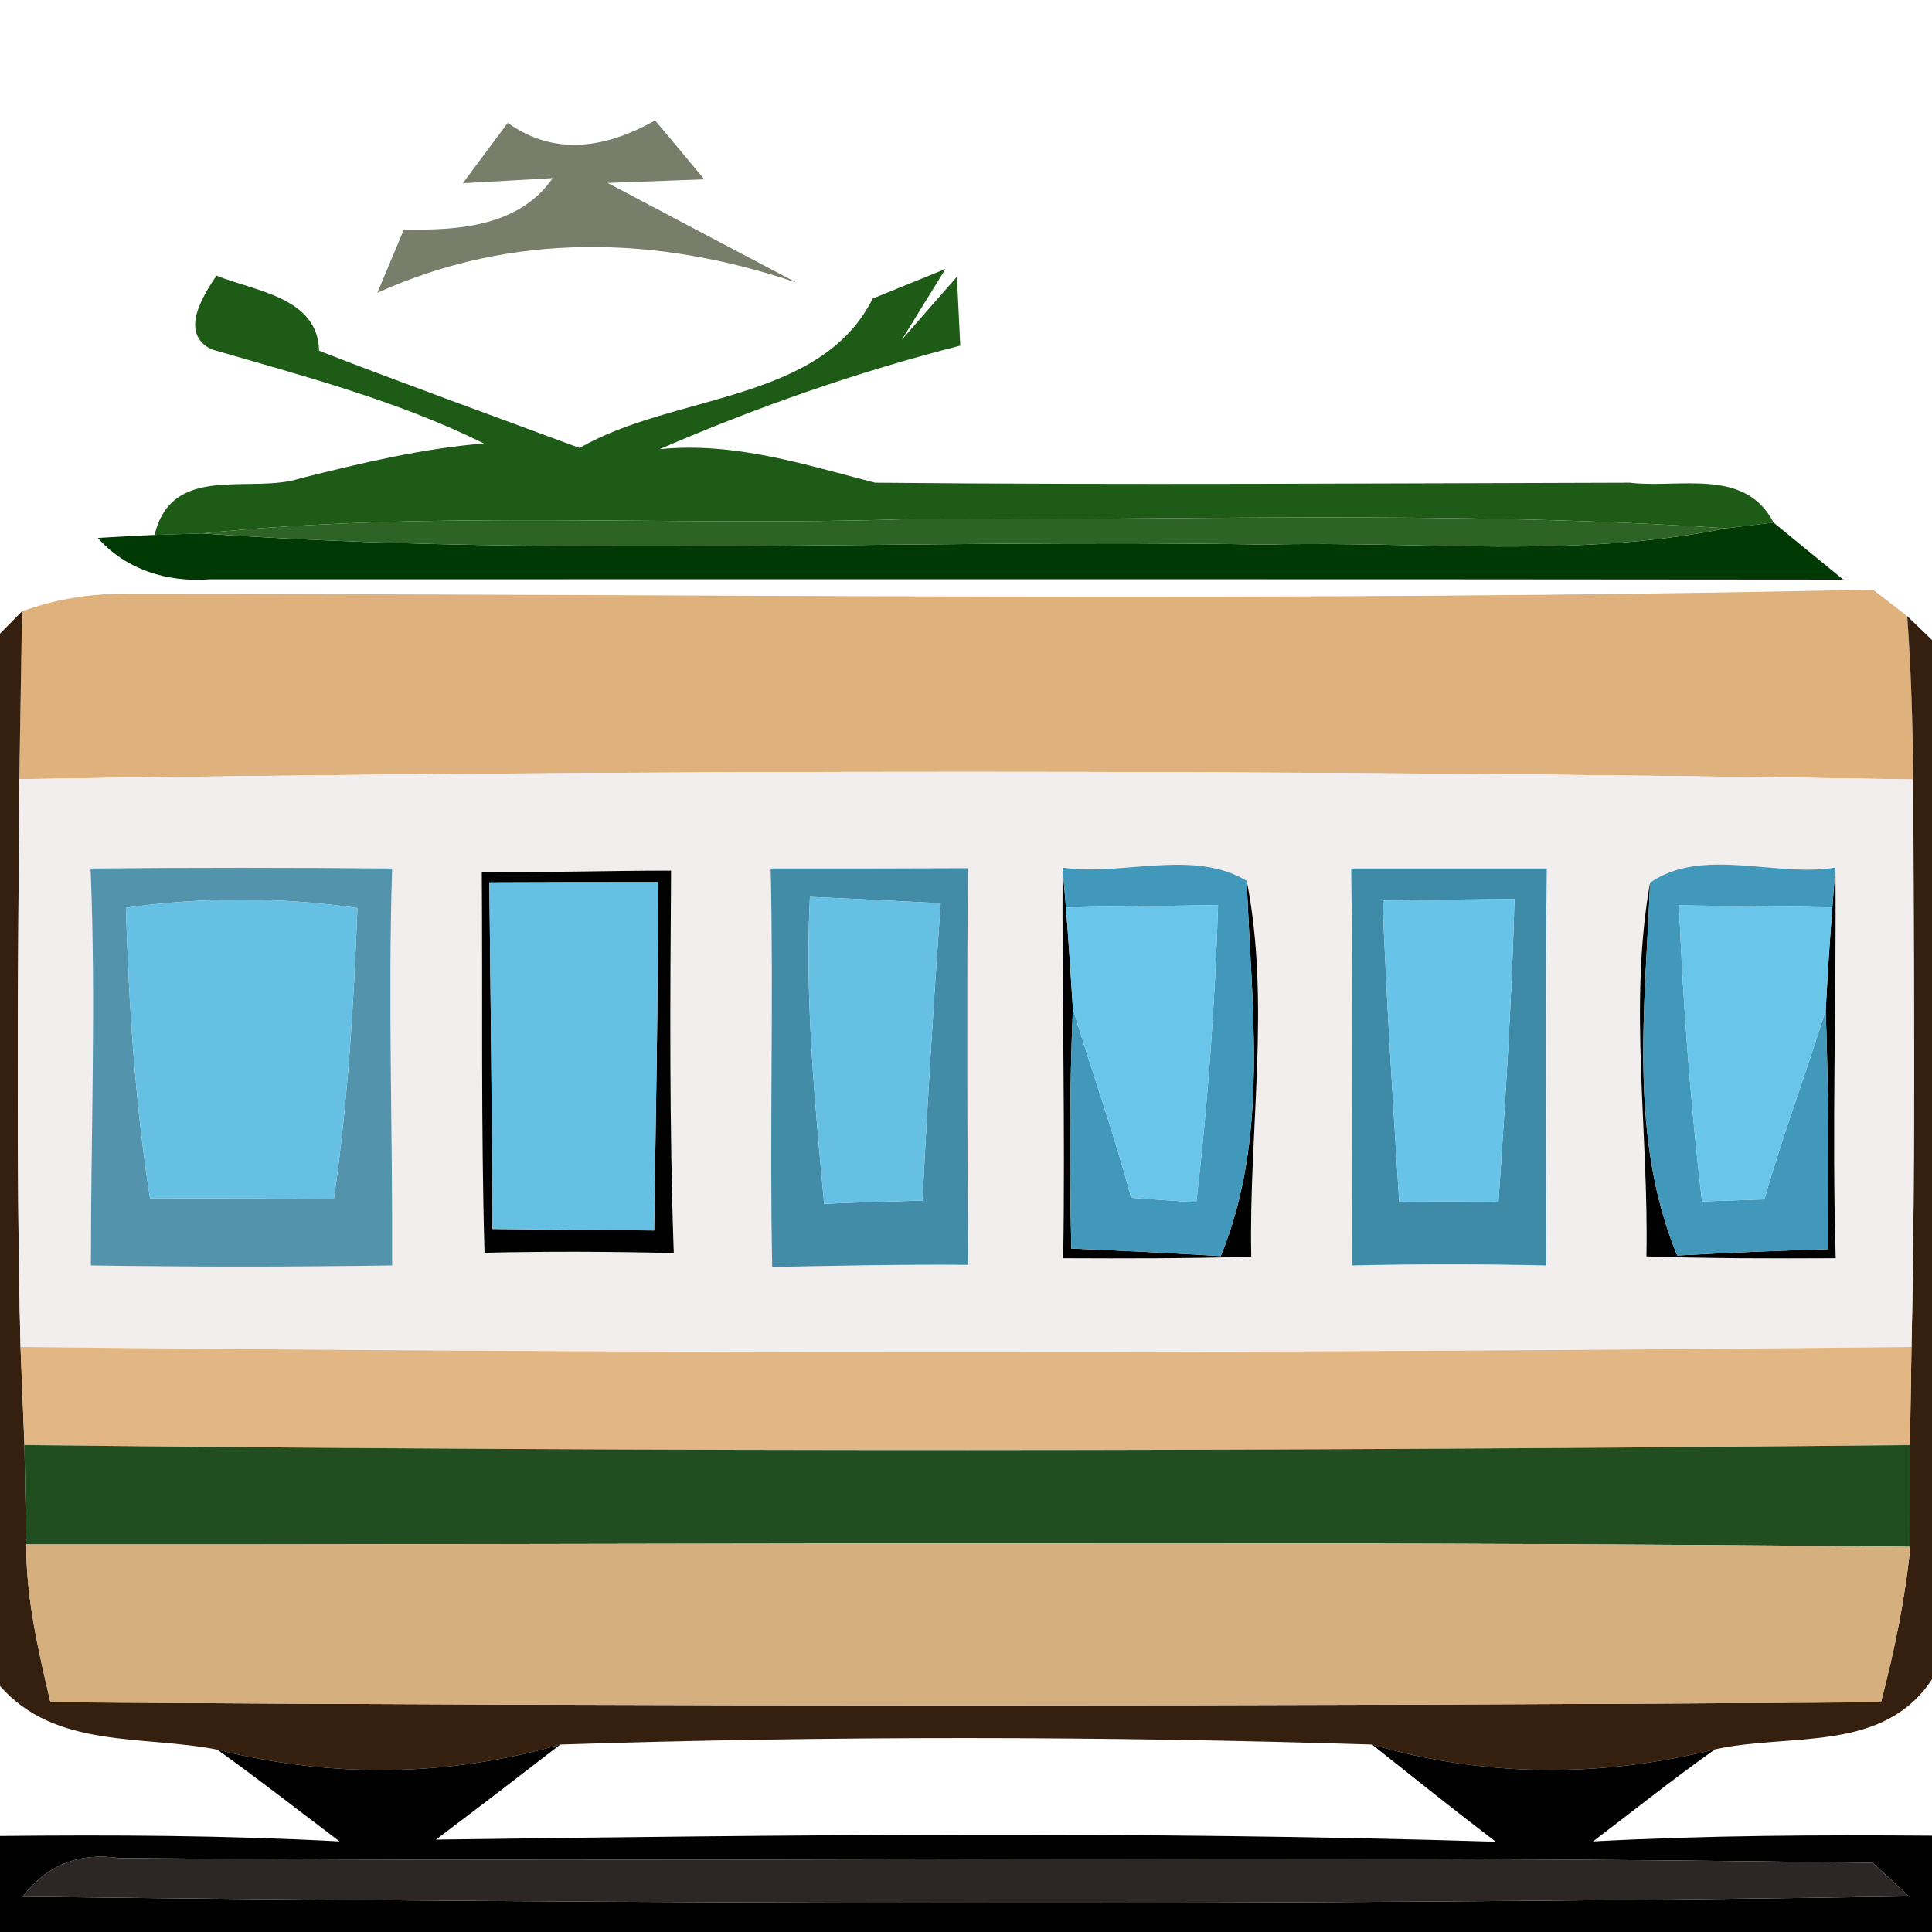 <?xml version="1.0" encoding="UTF-8" ?>
<!DOCTYPE svg PUBLIC "-//W3C//DTD SVG 1.1//EN" "http://www.w3.org/Graphics/SVG/1.1/DTD/svg11.dtd">
<svg width="64pt" height="64pt" viewBox="0 0 64 64" version="1.1" xmlns="http://www.w3.org/2000/svg">
<g id="#323a1ca7">
<path fill="#323a1c" opacity="0.65" d=" M 15.33 6.07 C 15.70 5.57 16.45 4.57 16.82 4.07 C 18.40 5.20 20.10 4.89 21.70 3.99 C 22.11 4.47 22.92 5.45 23.33 5.94 C 22.53 5.97 20.93 6.03 20.13 6.06 C 21.69 6.89 24.81 8.53 26.38 9.36 C 21.76 7.79 16.96 7.68 12.50 9.70 C 12.72 9.17 13.16 8.13 13.38 7.60 C 15.16 7.64 17.19 7.51 18.31 5.90 C 17.56 5.94 16.08 6.03 15.33 6.07 Z" />
</g>
<g id="#1d5b17ff">
<path fill="#1d5b17" opacity="1.00" d=" M 7.17 9.13 C 8.44 9.65 10.53 9.84 10.57 11.62 C 13.43 12.73 16.32 13.77 19.20 14.84 C 22.29 13.04 27.18 13.35 28.91 9.89 L 31.32 8.91 L 29.87 11.26 C 30.32 10.74 31.24 9.69 31.70 9.17 C 31.73 9.74 31.78 10.88 31.81 11.45 C 28.40 12.32 25.08 13.48 21.85 14.88 C 24.34 14.63 26.65 15.39 28.99 15.99 C 37.32 16.07 45.66 16.01 53.99 15.99 C 55.60 16.19 57.81 15.47 58.75 17.31 C 58.36 17.36 57.57 17.45 57.18 17.50 C 48.12 16.90 39.05 17.24 29.98 17.20 C 22.22 17.45 14.43 16.88 6.69 17.67 C 6.30 17.68 5.52 17.71 5.12 17.72 C 5.71 15.30 8.31 16.39 9.97 15.84 C 11.97 15.34 13.97 14.86 16.03 14.69 C 13.16 13.27 10.06 12.46 7.00 11.57 C 5.93 11.03 6.72 9.81 7.17 9.13 Z" />
</g>
<g id="#003903ff">
<path fill="#003903" opacity="1.00" d=" M 3.24 17.82 C 3.71 17.79 4.65 17.74 5.12 17.72 C 5.52 17.71 6.30 17.68 6.69 17.67 C 18.42 18.49 30.21 17.84 41.97 18.04 C 47.04 17.91 52.17 18.52 57.18 17.50 C 57.57 17.45 58.36 17.36 58.75 17.31 C 59.33 17.78 60.48 18.73 61.06 19.20 C 43.02 19.18 24.99 19.19 6.95 19.19 C 5.56 19.30 4.18 18.88 3.24 17.82 Z" />
</g>
<g id="#2d6325ff">
<path fill="#2d6325" opacity="1.00" d=" M 6.69 17.67 C 14.43 16.88 22.22 17.45 29.98 17.20 C 39.05 17.24 48.12 16.90 57.18 17.50 C 52.17 18.52 47.04 17.91 41.97 18.04 C 30.21 17.84 18.42 18.49 6.69 17.67 Z" />
</g>
<g id="#dfb17cff">
<path fill="#dfb17c" opacity="1.00" d=" M 0.73 20.25 C 1.78 19.87 2.87 19.68 3.99 19.67 C 23.34 19.67 42.70 19.96 62.04 19.53 C 62.33 19.75 62.90 20.19 63.18 20.41 C 63.31 22.21 63.36 24.01 63.38 25.82 C 42.47 25.48 21.54 25.49 0.64 25.81 C 0.67 23.96 0.70 22.10 0.73 20.25 Z" />
</g>
<g id="#351f0eff">
<path fill="#351f0e" opacity="1.00" d=" M 0.00 20.99 L 0.73 20.25 C 0.70 22.10 0.67 23.96 0.64 25.81 C 0.60 32.08 0.53 38.35 0.68 44.62 C 0.71 45.43 0.78 47.06 0.81 47.87 C 0.82 48.69 0.85 50.34 0.87 51.16 C 0.86 52.94 1.27 54.67 1.67 56.39 C 21.89 56.53 42.10 56.53 62.31 56.39 C 62.75 54.70 63.11 52.98 63.28 51.24 C 63.28 50.40 63.27 48.72 63.27 47.87 C 63.28 47.06 63.31 45.43 63.32 44.62 C 63.46 38.35 63.39 32.08 63.38 25.82 C 63.36 24.01 63.31 22.21 63.18 20.41 L 64.00 21.20 L 64.00 55.63 C 62.38 58.09 59.28 57.40 56.81 57.95 C 53.05 58.89 49.18 58.88 45.45 57.79 C 36.50 57.51 27.51 57.50 18.56 57.79 C 14.83 58.87 10.96 58.90 7.20 57.96 C 4.74 57.47 1.84 57.95 0.00 55.85 L 0.00 20.99 Z" />
</g>
<g id="#f3eeeeff">
<path fill="#f3eeee" opacity="1.00" d=" M 0.64 25.81 C 21.54 25.49 42.47 25.48 63.38 25.82 C 63.39 32.08 63.46 38.35 63.32 44.62 C 42.45 44.84 21.56 44.85 0.68 44.62 C 0.53 38.35 0.60 32.08 0.64 25.81 M 3.00 28.77 C 3.18 33.15 3.01 37.54 3.01 41.92 C 6.34 41.97 9.66 41.97 12.99 41.92 C 13.01 37.54 12.85 33.15 12.99 28.77 C 9.66 28.74 6.33 28.74 3.00 28.77 M 15.96 28.88 C 15.99 33.09 15.93 37.29 16.05 41.50 C 18.14 41.45 20.23 41.46 22.32 41.51 C 22.17 37.29 22.20 33.07 22.23 28.84 C 20.14 28.84 18.05 28.91 15.96 28.88 M 25.53 28.77 C 25.63 33.17 25.49 37.57 25.58 41.97 C 27.74 41.93 29.90 41.88 32.07 41.90 C 32.04 37.52 32.03 33.14 32.06 28.76 C 29.88 28.77 27.70 28.77 25.53 28.77 M 35.22 41.68 C 37.29 41.69 39.37 41.69 41.45 41.63 C 41.36 37.49 42.10 33.24 41.30 29.18 C 39.54 28.11 37.17 29.03 35.20 28.74 C 35.18 33.05 35.29 37.37 35.22 41.68 M 44.76 28.77 C 44.82 33.15 44.79 37.53 44.78 41.92 C 46.93 41.87 49.07 41.87 51.22 41.92 C 51.21 37.53 51.18 33.15 51.24 28.77 C 49.08 28.77 46.92 28.77 44.76 28.77 M 54.54 41.62 C 56.63 41.69 58.72 41.69 60.81 41.68 C 60.68 37.37 60.84 33.06 60.80 28.74 C 58.83 29.07 56.39 28.04 54.66 29.24 C 53.94 33.29 54.62 37.50 54.54 41.62 Z" />
</g>
<g id="#5393acff">
<path fill="#5393ac" opacity="1.00" d=" M 3.00 28.77 C 6.33 28.74 9.66 28.74 12.99 28.77 C 12.85 33.15 13.01 37.54 12.99 41.92 C 9.66 41.97 6.34 41.97 3.01 41.92 C 3.01 37.54 3.18 33.15 3.00 28.77 M 4.17 30.07 C 4.27 33.29 4.47 36.51 4.97 39.70 C 7.00 39.69 9.03 39.70 11.06 39.72 C 11.52 36.52 11.72 33.30 11.84 30.08 C 9.29 29.71 6.72 29.71 4.17 30.07 Z" />
</g>
<g id="#010101fe">
<path fill="#010101" opacity="1.00" d=" M 15.96 28.88 C 18.05 28.91 20.14 28.84 22.23 28.84 C 22.20 33.07 22.17 37.29 22.32 41.51 C 20.23 41.46 18.14 41.45 16.05 41.50 C 15.93 37.29 15.99 33.09 15.96 28.88 M 16.21 29.23 C 16.25 33.06 16.30 36.88 16.31 40.71 C 18.10 40.73 19.88 40.75 21.67 40.76 C 21.72 36.92 21.81 33.07 21.79 29.22 C 19.93 29.22 18.07 29.22 16.21 29.23 Z" />
<path fill="#010101" opacity="1.00" d=" M 35.22 41.68 C 35.29 37.37 35.18 33.05 35.20 28.74 L 35.31 30.06 C 35.40 31.18 35.47 32.29 35.54 33.41 C 35.43 36.06 35.43 38.71 35.49 41.36 C 37.14 41.43 38.79 41.51 40.44 41.61 C 42.06 37.66 41.45 33.32 41.30 29.18 C 42.10 33.24 41.36 37.49 41.45 41.63 C 39.37 41.69 37.29 41.69 35.22 41.68 Z" />
<path fill="#010101" opacity="1.00" d=" M 54.54 41.62 C 54.62 37.50 53.94 33.29 54.66 29.24 C 54.50 33.35 53.94 37.69 55.56 41.59 C 57.23 41.50 58.89 41.43 60.56 41.38 C 60.58 38.74 60.57 36.10 60.48 33.46 C 60.54 32.32 60.61 31.19 60.70 30.06 L 60.80 28.74 C 60.84 33.06 60.68 37.37 60.81 41.68 C 58.72 41.69 56.63 41.69 54.54 41.62 Z" />
<path fill="#010101" opacity="1.00" d=" M 7.20 57.96 C 10.96 58.90 14.83 58.87 18.56 57.79 C 17.19 58.85 15.82 59.90 14.44 60.94 C 26.14 60.78 37.85 60.65 49.55 61.01 C 48.17 59.96 46.81 58.87 45.45 57.79 C 49.18 58.88 53.05 58.89 56.81 57.95 C 55.43 58.93 54.11 59.98 52.77 61.00 C 56.51 60.80 60.25 60.78 64.00 60.81 L 64.00 64.00 L 0.00 64.00 L 0.00 60.82 C 3.75 60.78 7.50 60.80 11.25 61.00 C 9.90 59.98 8.57 58.94 7.20 57.96 M 0.75 62.83 C 21.57 63.07 42.42 63.14 63.24 62.82 C 62.94 62.54 62.34 61.99 62.04 61.71 C 42.69 61.41 23.30 61.73 3.94 61.55 C 2.61 61.36 1.55 61.78 0.75 62.83 Z" />
</g>
<g id="#438ca8ff">
<path fill="#438ca8" opacity="1.00" d=" M 25.53 28.77 C 27.70 28.77 29.88 28.77 32.06 28.76 C 32.03 33.14 32.04 37.52 32.07 41.90 C 29.90 41.88 27.74 41.93 25.58 41.97 C 25.49 37.57 25.63 33.17 25.53 28.77 M 26.83 29.71 C 26.66 33.11 26.99 36.50 27.30 39.88 C 28.38 39.83 29.47 39.80 30.56 39.77 C 30.72 36.48 30.93 33.20 31.16 29.92 C 29.72 29.85 28.27 29.77 26.83 29.71 Z" />
</g>
<g id="#4198baff">
<path fill="#4198ba" opacity="1.00" d=" M 35.20 28.74 C 37.17 29.03 39.54 28.11 41.30 29.18 C 41.45 33.32 42.06 37.66 40.44 41.61 C 38.79 41.51 37.14 41.43 35.49 41.36 C 35.43 38.71 35.43 36.06 35.54 33.41 C 36.17 35.51 36.91 37.57 37.47 39.68 C 38.01 39.72 39.09 39.79 39.63 39.83 C 40.01 36.56 40.25 33.27 40.35 29.98 C 38.67 30.01 36.99 30.03 35.31 30.06 L 35.20 28.74 Z" />
<path fill="#4198ba" opacity="1.00" d=" M 54.66 29.24 C 56.39 28.04 58.83 29.07 60.80 28.74 L 60.70 30.06 C 59.01 30.03 57.31 30.01 55.62 29.99 C 55.75 33.26 56.00 36.54 56.38 39.80 C 56.89 39.78 57.93 39.75 58.45 39.73 C 59.05 37.61 59.83 35.56 60.48 33.46 C 60.57 36.10 60.58 38.74 60.56 41.38 C 58.89 41.43 57.23 41.50 55.56 41.59 C 53.94 37.69 54.50 33.35 54.66 29.24 Z" />
</g>
<g id="#3e8aa7ff">
<path fill="#3e8aa7" opacity="1.00" d=" M 44.76 28.77 C 46.92 28.77 49.08 28.77 51.24 28.77 C 51.18 33.15 51.21 37.53 51.22 41.92 C 49.07 41.87 46.93 41.87 44.78 41.92 C 44.79 37.53 44.82 33.15 44.76 28.77 M 45.80 29.83 C 45.93 33.16 46.14 36.48 46.35 39.81 C 47.45 39.80 48.55 39.80 49.64 39.81 C 49.87 36.47 50.08 33.13 50.17 29.78 C 48.71 29.79 47.26 29.81 45.80 29.83 Z" />
</g>
<g id="#65c0e4ff">
<path fill="#65c0e4" opacity="1.00" d=" M 4.17 30.07 C 6.72 29.71 9.29 29.71 11.84 30.08 C 11.72 33.30 11.52 36.52 11.06 39.72 C 9.03 39.70 7.00 39.69 4.97 39.70 C 4.47 36.51 4.27 33.29 4.17 30.07 Z" />
<path fill="#65c0e4" opacity="1.00" d=" M 16.21 29.23 C 18.07 29.22 19.93 29.22 21.79 29.22 C 21.81 33.07 21.72 36.92 21.67 40.76 C 19.88 40.75 18.10 40.73 16.31 40.71 C 16.30 36.88 16.25 33.06 16.21 29.23 Z" />
<path fill="#65c0e4" opacity="1.00" d=" M 26.83 29.71 C 28.27 29.77 29.72 29.85 31.16 29.92 C 30.93 33.20 30.72 36.48 30.56 39.77 C 29.47 39.80 28.38 39.83 27.30 39.88 C 26.99 36.50 26.66 33.11 26.83 29.71 Z" />
</g>
<g id="#69c6eaff">
<path fill="#69c6ea" opacity="1.00" d=" M 35.31 30.06 C 36.99 30.03 38.67 30.01 40.35 29.98 C 40.25 33.27 40.01 36.56 39.63 39.83 C 39.09 39.79 38.01 39.72 37.47 39.68 C 36.91 37.57 36.17 35.51 35.54 33.41 C 35.47 32.29 35.40 31.18 35.31 30.06 Z" />
<path fill="#69c6ea" opacity="1.00" d=" M 55.62 29.99 C 57.31 30.01 59.01 30.03 60.70 30.06 C 60.61 31.19 60.54 32.32 60.48 33.46 C 59.83 35.56 59.05 37.61 58.45 39.73 C 57.93 39.75 56.89 39.78 56.38 39.80 C 56.00 36.54 55.75 33.26 55.62 29.99 Z" />
</g>
<g id="#67c3e7ff">
<path fill="#67c3e7" opacity="1.00" d=" M 45.80 29.83 C 47.26 29.81 48.71 29.79 50.17 29.78 C 50.08 33.13 49.87 36.47 49.64 39.81 C 48.55 39.80 47.45 39.80 46.35 39.81 C 46.14 36.48 45.93 33.16 45.80 29.83 Z" />
</g>
<g id="#e2b783ff">
<path fill="#e2b783" opacity="1.00" d=" M 0.68 44.62 C 21.56 44.85 42.45 44.84 63.32 44.62 C 63.31 45.43 63.28 47.06 63.27 47.87 C 42.45 48.08 21.63 48.10 0.81 47.87 C 0.78 47.06 0.71 45.43 0.68 44.62 Z" />
</g>
<g id="#214e20ff">
<path fill="#214e20" opacity="1.00" d=" M 0.81 47.87 C 21.63 48.10 42.45 48.08 63.27 47.87 C 63.27 48.72 63.28 50.40 63.28 51.24 C 42.48 51.02 21.67 51.18 0.87 51.16 C 0.85 50.34 0.82 48.69 0.81 47.87 Z" />
</g>
<g id="#d5af7dff">
<path fill="#d5af7d" opacity="1.00" d=" M 0.87 51.16 C 21.67 51.18 42.48 51.02 63.28 51.24 C 63.11 52.98 62.75 54.70 62.31 56.39 C 42.10 56.53 21.89 56.53 1.67 56.39 C 1.27 54.67 0.86 52.94 0.87 51.16 Z" />
</g>
<g id="#2c2626ff">
<path fill="#2c2626" opacity="1.00" d=" M 0.75 62.83 C 1.55 61.78 2.61 61.36 3.94 61.55 C 23.30 61.73 42.69 61.41 62.04 61.71 C 62.34 61.99 62.94 62.54 63.24 62.82 C 42.42 63.14 21.57 63.07 0.75 62.83 Z" />
</g>
</svg>
